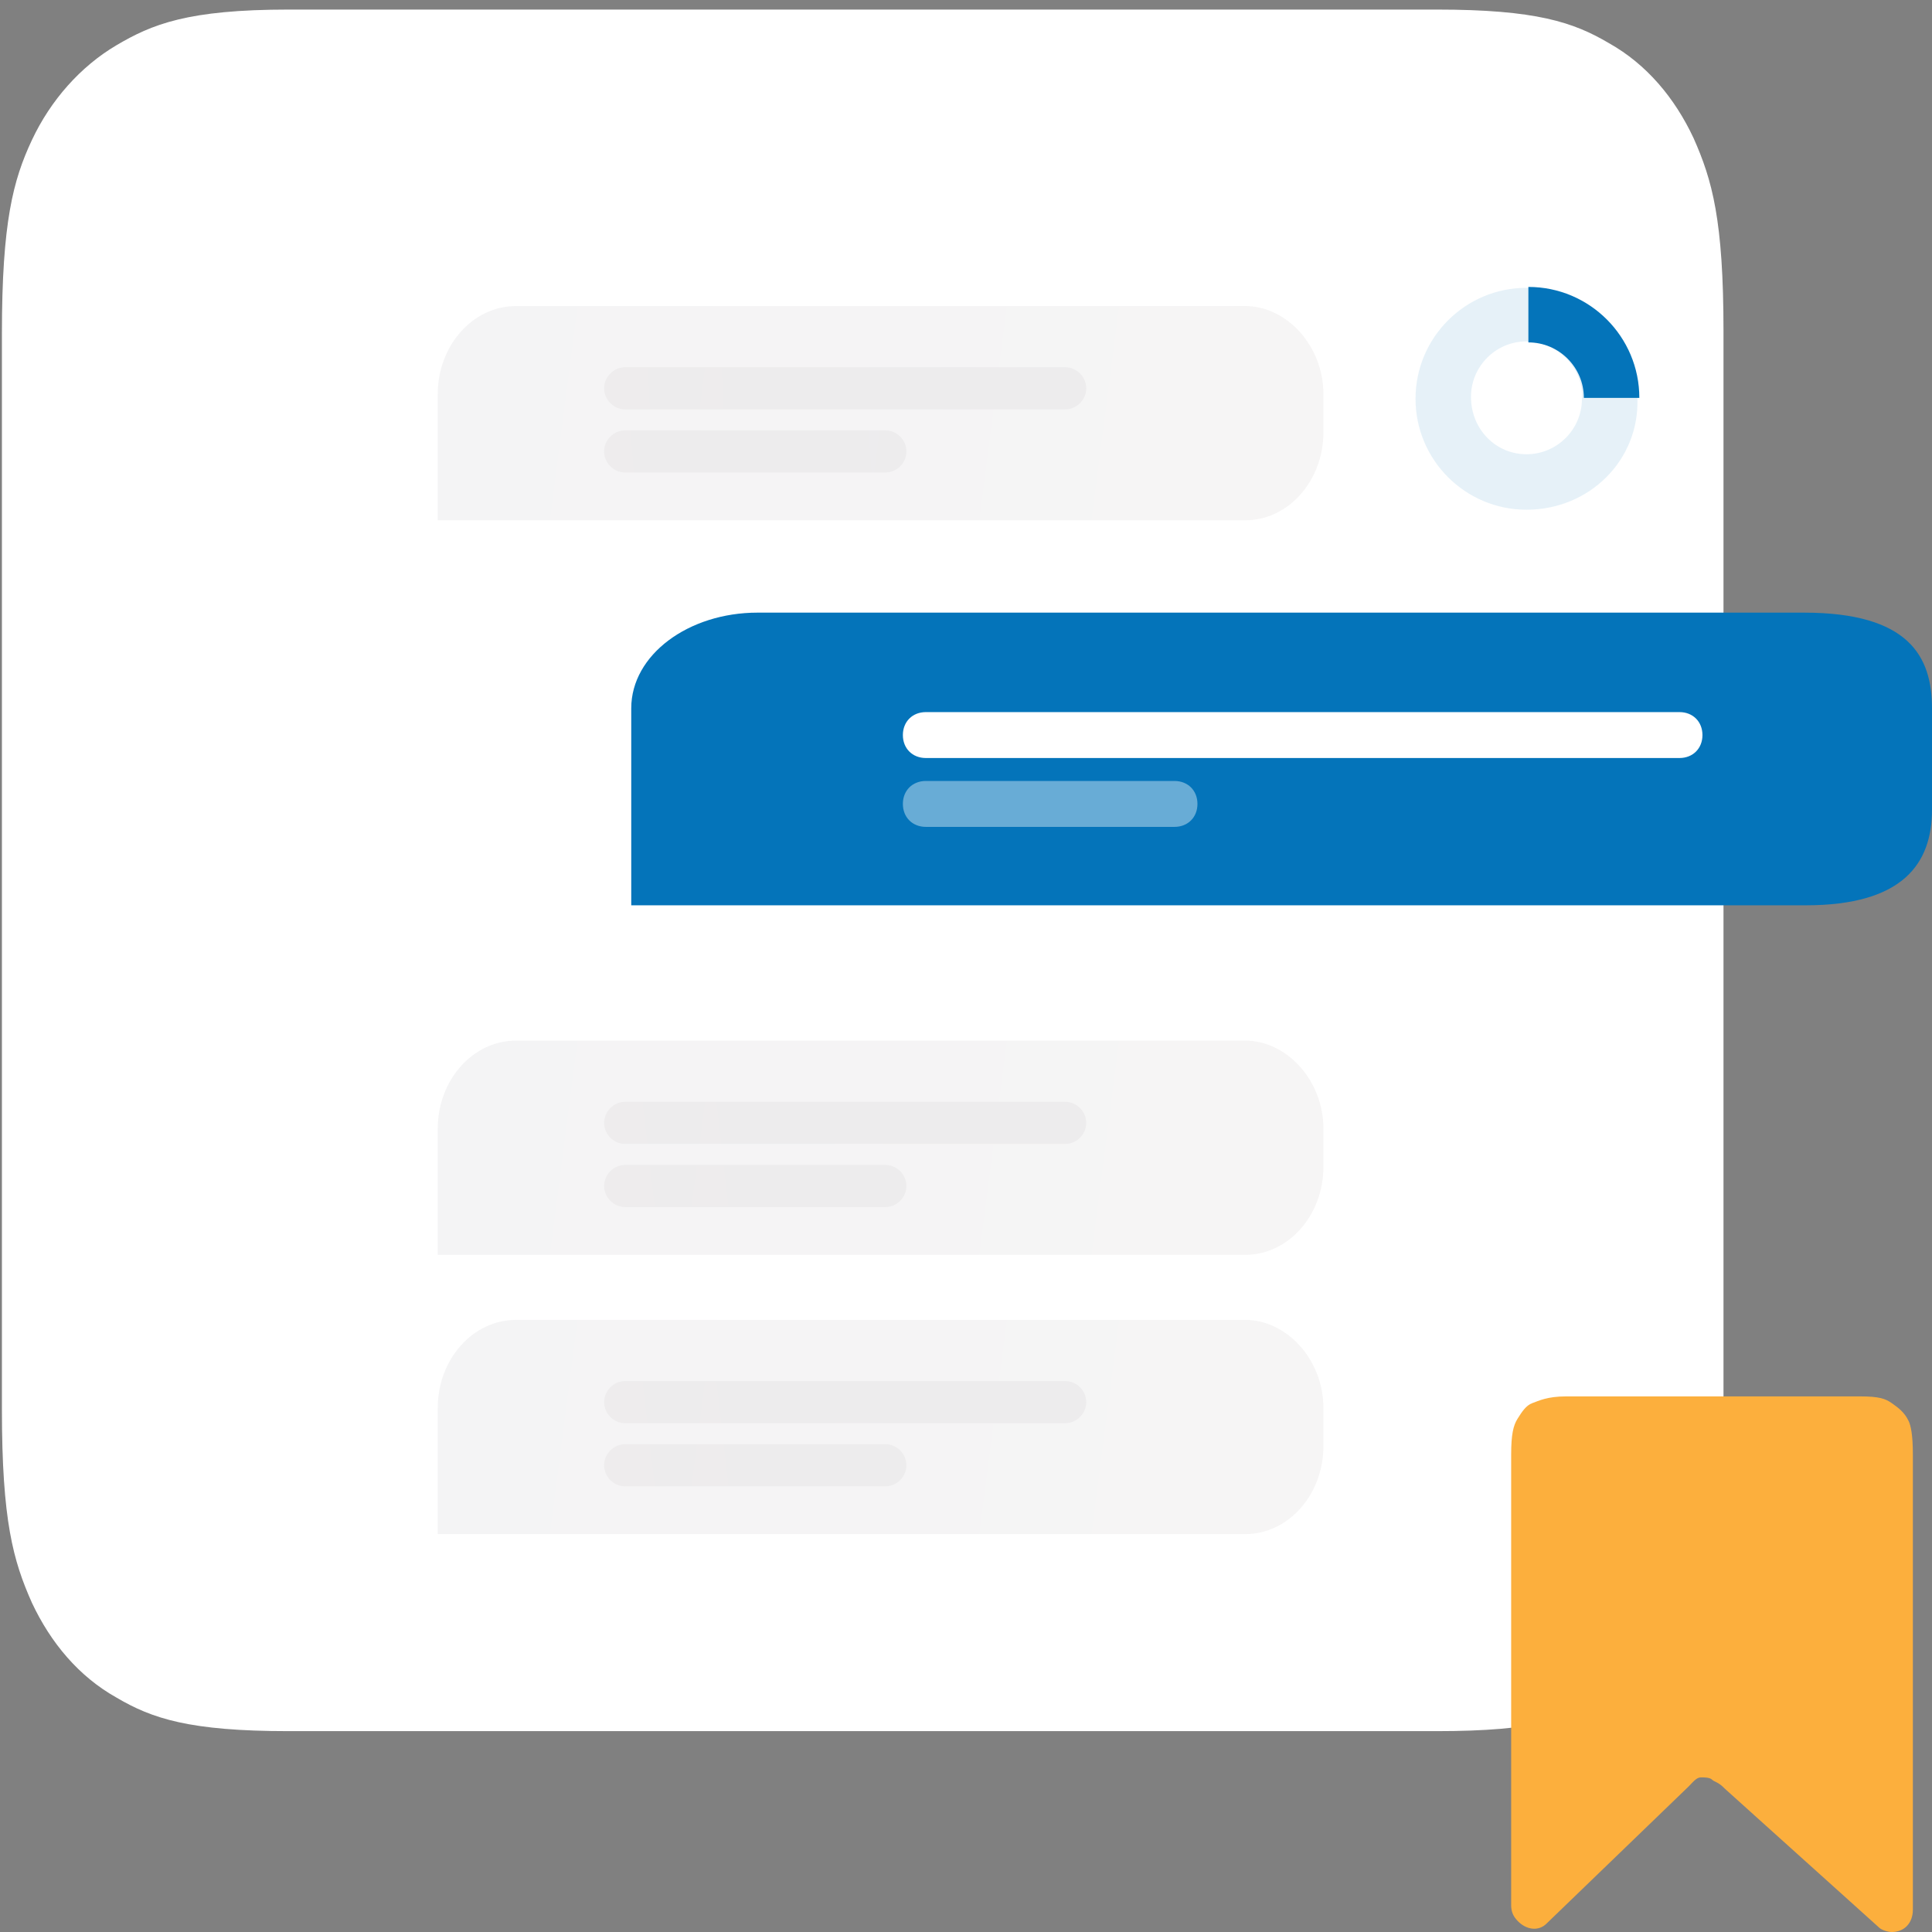 <svg width="101" height="101" viewBox="0 0 101 101" fill="none" xmlns="http://www.w3.org/2000/svg">
<rect x="0" y="0" width="101" height="101" fill="#808080" stroke="none"/>
<path fill-rule="evenodd" clip-rule="evenodd" d="M15.1 0.5H75.1C80.296 0.5 82.257 1.16 84.119 2.26C86.08 3.361 87.551 5.121 88.531 7.211C89.511 9.412 90.1 11.502 90.1 17.334V73.666C90.1 79.498 89.511 81.698 88.531 83.788C87.551 85.989 85.982 87.639 84.119 88.74C82.158 89.84 80.296 90.5 75.1 90.5H15.1C9.904 90.5 7.943 89.84 6.08 88.74C4.119 87.639 2.649 85.879 1.668 83.788C0.688 81.588 0.1 79.498 0.1 73.666V17.444C0.1 11.613 0.688 9.412 1.668 7.322C2.649 5.231 4.217 3.471 6.08 2.37C7.943 1.27 9.805 0.5 15.1 0.5Z" fill="white"/>
<path fill-rule="evenodd" clip-rule="evenodd" d="M81.874 73H97.237C98.232 73 98.563 73.117 98.895 73.352C99.226 73.586 99.558 73.82 99.779 74.289C99.889 74.523 100 74.992 100 76.046V99.829C100 100.531 99.558 101 98.895 101C98.674 101 98.342 100.883 98.232 100.766L90.163 93.502C89.832 93.151 89.611 93.151 89.5 93.034C89.389 92.916 89.058 92.916 88.947 92.916C88.726 92.916 88.616 93.034 88.284 93.385L80.879 100.531C80.437 101 79.774 100.883 79.332 100.414C79.111 100.18 79 99.946 79 99.594V76.046C79 74.992 79.111 74.523 79.332 74.171C79.553 73.82 79.774 73.469 80.105 73.352C80.437 73.234 80.879 73 81.874 73Z" fill="#FCAF3D"/>
<g opacity="0.5">
<g opacity="0.5">
<path opacity="0.2" fill-rule="evenodd" clip-rule="evenodd" d="M22.884 27.3V20.6C22.884 18.1 24.684 16 26.984 16H65.084C67.284 16 69.184 18.1 69.184 20.6V22.6C69.184 25.1 67.384 27.2 65.084 27.2H22.884V27.3Z" fill="url(#paint0_linear_297_2166)"/>
<path opacity="0.2" fill-rule="evenodd" clip-rule="evenodd" d="M32.684 21.4H55.684C56.284 21.4 56.784 20.9 56.784 20.3C56.784 19.7 56.284 19.2 55.684 19.2H32.684C32.084 19.2 31.584 19.7 31.584 20.3C31.584 20.9 32.084 21.4 32.684 21.4Z" fill="url(#paint1_linear_297_2166)"/>
<path opacity="0.2" fill-rule="evenodd" clip-rule="evenodd" d="M32.684 24.7H46.284C46.884 24.7 47.384 24.2 47.384 23.6C47.384 23 46.884 22.5 46.284 22.5H32.684C32.084 22.5 31.584 23 31.584 23.6C31.584 24.2 32.084 24.7 32.684 24.7Z" fill="url(#paint2_linear_297_2166)"/>
</g>
</g>
<g opacity="0.5">
<g opacity="0.5">
<path opacity="0.2" fill-rule="evenodd" clip-rule="evenodd" d="M22.884 65.7V59C22.884 56.5 24.684 54.4 26.984 54.4H65.084C67.284 54.4 69.184 56.5 69.184 59V61C69.184 63.5 67.384 65.6 65.084 65.6H22.884V65.7Z" fill="url(#paint3_linear_297_2166)"/>
<path opacity="0.2" fill-rule="evenodd" clip-rule="evenodd" d="M46.284 60.901C46.884 60.901 47.384 61.401 47.384 62.001C47.384 62.601 46.884 63.101 46.284 63.101H32.684C32.084 63.101 31.584 62.601 31.584 62.001C31.584 61.401 32.084 60.901 32.684 60.901H46.284ZM55.684 57.601C56.284 57.601 56.784 58.101 56.784 58.701C56.784 59.301 56.284 59.801 55.684 59.801H32.684C32.084 59.801 31.584 59.301 31.584 58.701C31.584 58.101 32.084 57.601 32.684 57.601H55.684V57.601Z" fill="url(#paint4_linear_297_2166)"/>
</g>
</g>
<g opacity="0.5">
<g opacity="0.5">
<path opacity="0.2" fill-rule="evenodd" clip-rule="evenodd" d="M22.884 80.3V73.6C22.884 71.1 24.684 69 26.984 69H65.084C67.284 69 69.184 71.1 69.184 73.6V75.6C69.184 78.1 67.384 80.2 65.084 80.2H22.884V80.3Z" fill="url(#paint5_linear_297_2166)"/>
<path opacity="0.2" fill-rule="evenodd" clip-rule="evenodd" d="M46.284 75.5C46.884 75.5 47.384 76 47.384 76.6C47.384 77.2 46.884 77.7 46.284 77.7H32.684C32.084 77.7 31.584 77.2 31.584 76.6C31.584 76 32.084 75.5 32.684 75.5H46.284ZM55.684 72.2C56.284 72.2 56.784 72.7 56.784 73.3C56.784 73.9 56.284 74.4 55.684 74.4H32.684C32.084 74.4 31.584 73.9 31.584 73.3C31.584 72.7 32.084 72.2 32.684 72.2H55.684V72.2Z" fill="url(#paint6_linear_297_2166)"/>
</g>
</g>
<path fill-rule="evenodd" clip-rule="evenodd" d="M33 47.327V37.027C33 34.227 36 32.027 39.6 32.027H94.3C99.8 32.027 101 34.327 101 37.027V42.327C101 45.127 99.5 47.327 94.4 47.327H33Z" fill="#0474BA"/>
<path fill-rule="evenodd" clip-rule="evenodd" d="M48.4 39.627H87.8C88.5 39.627 89 39.127 89 38.428C89 37.727 88.5 37.227 87.8 37.227H48.4C47.7 37.227 47.2 37.727 47.2 38.428C47.2 39.127 47.7 39.627 48.4 39.627Z" fill="white"/>
<path opacity="0.4" fill-rule="evenodd" clip-rule="evenodd" d="M48.4 43.227H61.4C62.1 43.227 62.6 42.727 62.6 42.027C62.6 41.327 62.1 40.827 61.4 40.827H48.4C47.7 40.827 47.2 41.327 47.2 42.027C47.2 42.727 47.7 43.227 48.4 43.227Z" fill="white"/>
<g opacity="0.1">
<path fill-rule="evenodd" clip-rule="evenodd" d="M79.8 17.847C78.2 17.847 76.9 19.147 76.9 20.747C76.9 22.447 78.2 23.747 79.8 23.747C81.4 23.747 82.7 22.447 82.7 20.847C82.8 19.247 81.4 17.847 79.8 17.847ZM79.8 26.647C76.6 26.647 74 24.047 74 20.847C74 17.647 76.6 15.047 79.8 15.047C83 15.047 85.6 17.647 85.6 20.847C85.7 24.047 83.1 26.647 79.8 26.647Z" fill="#0474BA"/>
</g>
<path fill-rule="evenodd" clip-rule="evenodd" d="M85.7 20.8H82.8C82.8 19.2 81.5 17.9 79.9 17.9V15C83.1 15 85.7 17.6 85.7 20.8Z" fill="#0474BA"/>
<defs>
<linearGradient id="paint0_linear_297_2166" x1="65.543" y1="21.799" x2="23.766" y2="16.409" gradientUnits="userSpaceOnUse">
<stop stop-color="#442F2F"/>
<stop offset="1" stop-color="#26213B"/>
</linearGradient>
<linearGradient id="paint1_linear_297_2166" x1="33.534" y1="20.337" x2="56.642" y2="19.247" gradientUnits="userSpaceOnUse">
<stop stop-color="#442F2F"/>
<stop offset="1" stop-color="#26213B"/>
</linearGradient>
<linearGradient id="paint2_linear_297_2166" x1="32.809" y1="23.637" x2="47.217" y2="22.563" gradientUnits="userSpaceOnUse">
<stop stop-color="#442F2F"/>
<stop offset="1" stop-color="#26213B"/>
</linearGradient>
<linearGradient id="paint3_linear_297_2166" x1="65.543" y1="60.2" x2="23.766" y2="54.809" gradientUnits="userSpaceOnUse">
<stop stop-color="#442F2F"/>
<stop offset="1" stop-color="#26213B"/>
</linearGradient>
<linearGradient id="paint4_linear_297_2166" x1="33.529" y1="60.41" x2="56.394" y2="57.765" gradientUnits="userSpaceOnUse">
<stop stop-color="#442F2F"/>
<stop offset="1" stop-color="#26213B"/>
</linearGradient>
<linearGradient id="paint5_linear_297_2166" x1="65.543" y1="74.799" x2="23.766" y2="69.408" gradientUnits="userSpaceOnUse">
<stop stop-color="#442F2F"/>
<stop offset="1" stop-color="#26213B"/>
</linearGradient>
<linearGradient id="paint6_linear_297_2166" x1="33.529" y1="75.01" x2="56.394" y2="72.365" gradientUnits="userSpaceOnUse">
<stop stop-color="#442F2F"/>
<stop offset="1" stop-color="#26213B"/>
</linearGradient>
</defs>
</svg>
